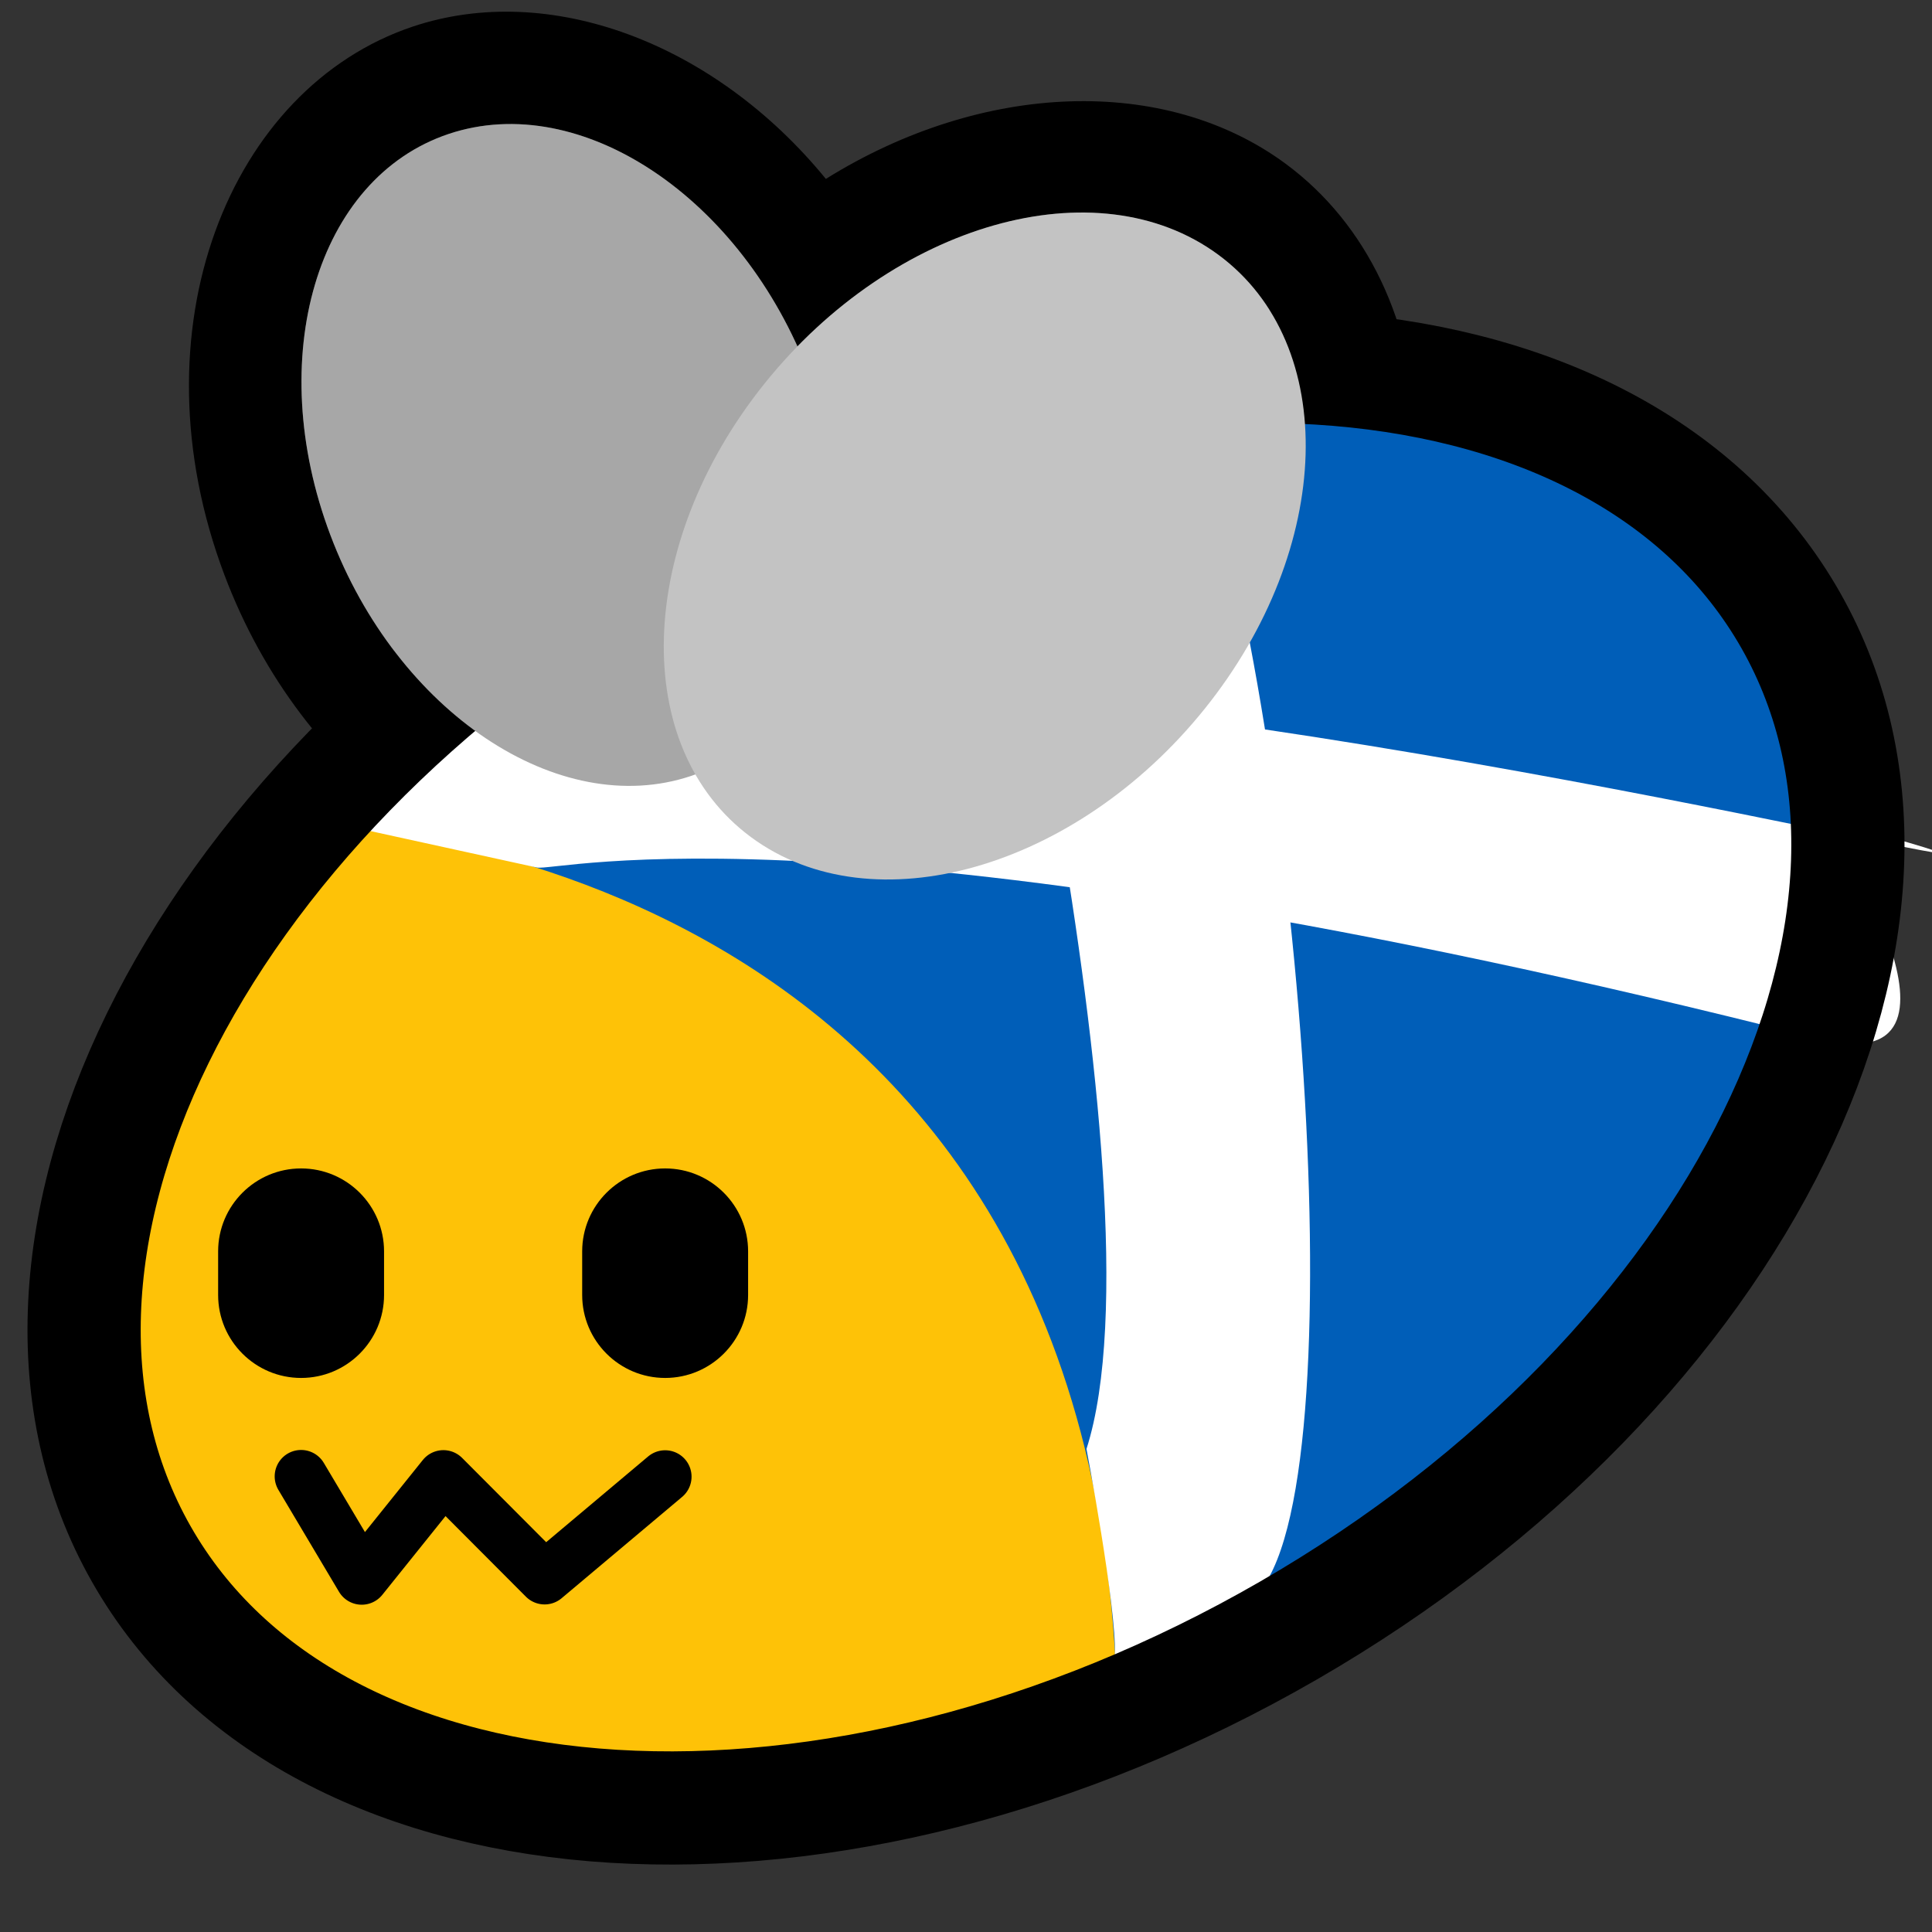 <?xml version="1.0" encoding="UTF-8" standalone="no"?>
<!DOCTYPE svg PUBLIC "-//W3C//DTD SVG 1.1//EN" "http://www.w3.org/Graphics/SVG/1.1/DTD/svg11.dtd">
<svg width="100%" height="100%" viewBox="0 0 256 256" version="1.1" xmlns="http://www.w3.org/2000/svg" xmlns:xlink="http://www.w3.org/1999/xlink" xml:space="preserve" xmlns:serif="http://www.serif.com/" style="fill-rule:evenodd;clip-rule:evenodd;stroke-linecap:round;stroke-linejoin:round;stroke-miterlimit:1.5;">
    <rect x="0" y="0" width="256" height="256" fill="#333333" stroke="none"/>
    <rect id="blobbee_flag_scotland" x="0" y="0" width="256" height="256" style="fill:none;"/>
    <clipPath id="_clip1">
        <rect x="0" y="0" width="256" height="256"/>
    </clipPath>
    <g clip-path="url(#_clip1)">
        <path id="Wings-outline" serif:id="Wings outline" d="M85.911,118.96C64.22,119.951 40.081,103.608 29.74,76.187C17.462,43.633 30.423,11.638 54.705,3.519C72.712,-2.502 94.597,5.565 109.433,23.705C130.196,10.768 154.388,9.924 170.338,21.686C192.186,37.798 194.54,74.364 171.369,103.256C148.655,131.579 112.048,138.809 90.631,123.014C88.938,121.766 87.365,120.412 85.911,118.96ZM92.141,102.617C93.99,105.847 96.453,108.67 99.534,110.942C115.64,122.82 142.585,115.171 159.667,93.871C176.749,72.572 177.541,45.636 161.435,33.758C146.642,22.849 122.705,28.412 105.665,45.894C96.041,24.687 76.012,12.211 59.461,17.745C41.949,23.6 34.92,47.416 43.775,70.894C52.629,94.372 74.036,108.68 91.548,102.824C91.747,102.758 91.945,102.689 92.141,102.617Z"/>
        <path id="Body" d="M85.271,72.055C145.288,37.404 213.16,41.534 236.743,81.272C260.326,121.009 230.747,181.404 170.729,216.054C110.712,250.705 42.84,246.576 19.257,206.838C-4.326,167.1 25.253,106.706 85.271,72.055Z" style="fill:rgb(254,194,7);"/>
        <g id="Stripes">
            <path d="M130.484,58.678C129.182,59.714 224.237,55.348 233.164,152.161C280.7,24.744 130.957,49.08 130.484,58.678Z" style="fill:rgb(0,94,184);"/>
            <path d="M233.164,153.168C227.465,59.753 132.786,57.55 133.303,54.776L98.021,67.843C97.65,68.059 199.817,68.867 216.414,176.145L230.249,154.847" style="fill:rgb(0,94,184);"/>
            <path d="M195.162,198.811L216.216,176.145C212.218,65.928 95.621,64.01 95.622,64.051L76.931,75.077C76.182,75.758 196.619,85.829 195.162,198.811Z" style="fill:rgb(0,94,184);"/>
            <path d="M78.512,75.161L58.353,90.89C58.353,90.89 174.247,102.428 173.015,214.93L194.78,200.34C202.854,88.75 77.286,76.105 75.505,77.508" style="fill:rgb(0,94,184);"/>
            <path d="M54.023,93.034L38.908,109.103C38.908,109.103 145.595,110.065 148.028,226.085L173.015,214.93C177.278,98.938 57.487,94.267 54.023,93.034Z" style="fill:rgb(0,94,184);"/>
        </g>
        <path d="M71.126,114.947C73.737,115.572 111.938,104.913 240.861,137.627C264.751,143.689 242.051,108.347 242.042,108.57C294.313,123.219 197.728,97.436 124.5,91.558C118.053,91.041 54.327,88.049 43.809,96.588C39.123,100.392 45.011,109.024 48.744,110.046L71.126,114.947Z" style="fill:white;"/>
        <path d="M143.965,191.994C143.965,191.994 147.942,212.869 147.733,219.293C149.841,218.559 164.961,214.803 168.189,208.919C180.014,187.355 170.961,82.881 155.305,48.544C144.962,48.043 128,48.544 128,48.544C128,48.544 154.96,157.658 143.965,191.994Z" style="fill:white;"/>
        <path id="Body-outline" serif:id="Body outline" d="M85.271,72.055C145.288,37.404 213.16,41.534 236.743,81.272C260.326,121.009 230.747,181.404 170.729,216.054C110.712,250.705 42.84,246.576 19.257,206.838C-4.326,167.1 25.253,106.706 85.271,72.055Z" style="fill:none;stroke:black;stroke-width:15px;"/>
        <g id="Wings">
            <path id="Back-wing" serif:id="Back wing" d="M59.461,17.745C76.973,11.89 98.38,26.197 107.234,49.675C116.089,73.154 109.06,96.969 91.548,102.824C74.036,108.68 52.629,94.372 43.775,70.894C34.92,47.416 41.949,23.6 59.461,17.745Z" style="fill:rgb(167,167,167);"/>
            <path id="Front-wing" serif:id="Front wing" d="M161.435,33.758C177.541,45.636 176.749,72.572 159.667,93.871C142.585,115.171 115.64,122.82 99.534,110.942C83.427,99.064 84.219,72.128 101.301,50.829C118.383,29.529 145.328,21.88 161.435,33.758Z" style="fill:rgb(195,195,195);"/>
        </g>
        <g id="Face">
            <path id="Mouth" d="M39.896,195.627L47.929,209.133L58.753,195.651L72.162,209.096L88.135,195.667" style="fill:none;stroke:black;stroke-width:7px;"/>
            <path id="Right-eye" serif:id="Right eye" d="M99.128,165.816L99.128,171.592C99.128,177.659 94.202,182.585 88.135,182.585C82.068,182.585 77.142,177.659 77.142,171.592L77.142,165.816C77.142,159.749 82.068,154.823 88.135,154.823C94.202,154.823 99.128,159.749 99.128,165.816Z"/>
            <path id="Left-eye" serif:id="Left eye" d="M50.889,165.816L50.889,171.592C50.889,177.659 45.963,182.585 39.896,182.585C33.828,182.585 28.903,177.659 28.903,171.592L28.903,165.816C28.903,159.749 33.828,154.823 39.896,154.823C45.963,154.823 50.889,159.749 50.889,165.816Z"/>
        </g>
    </g>
</svg>
